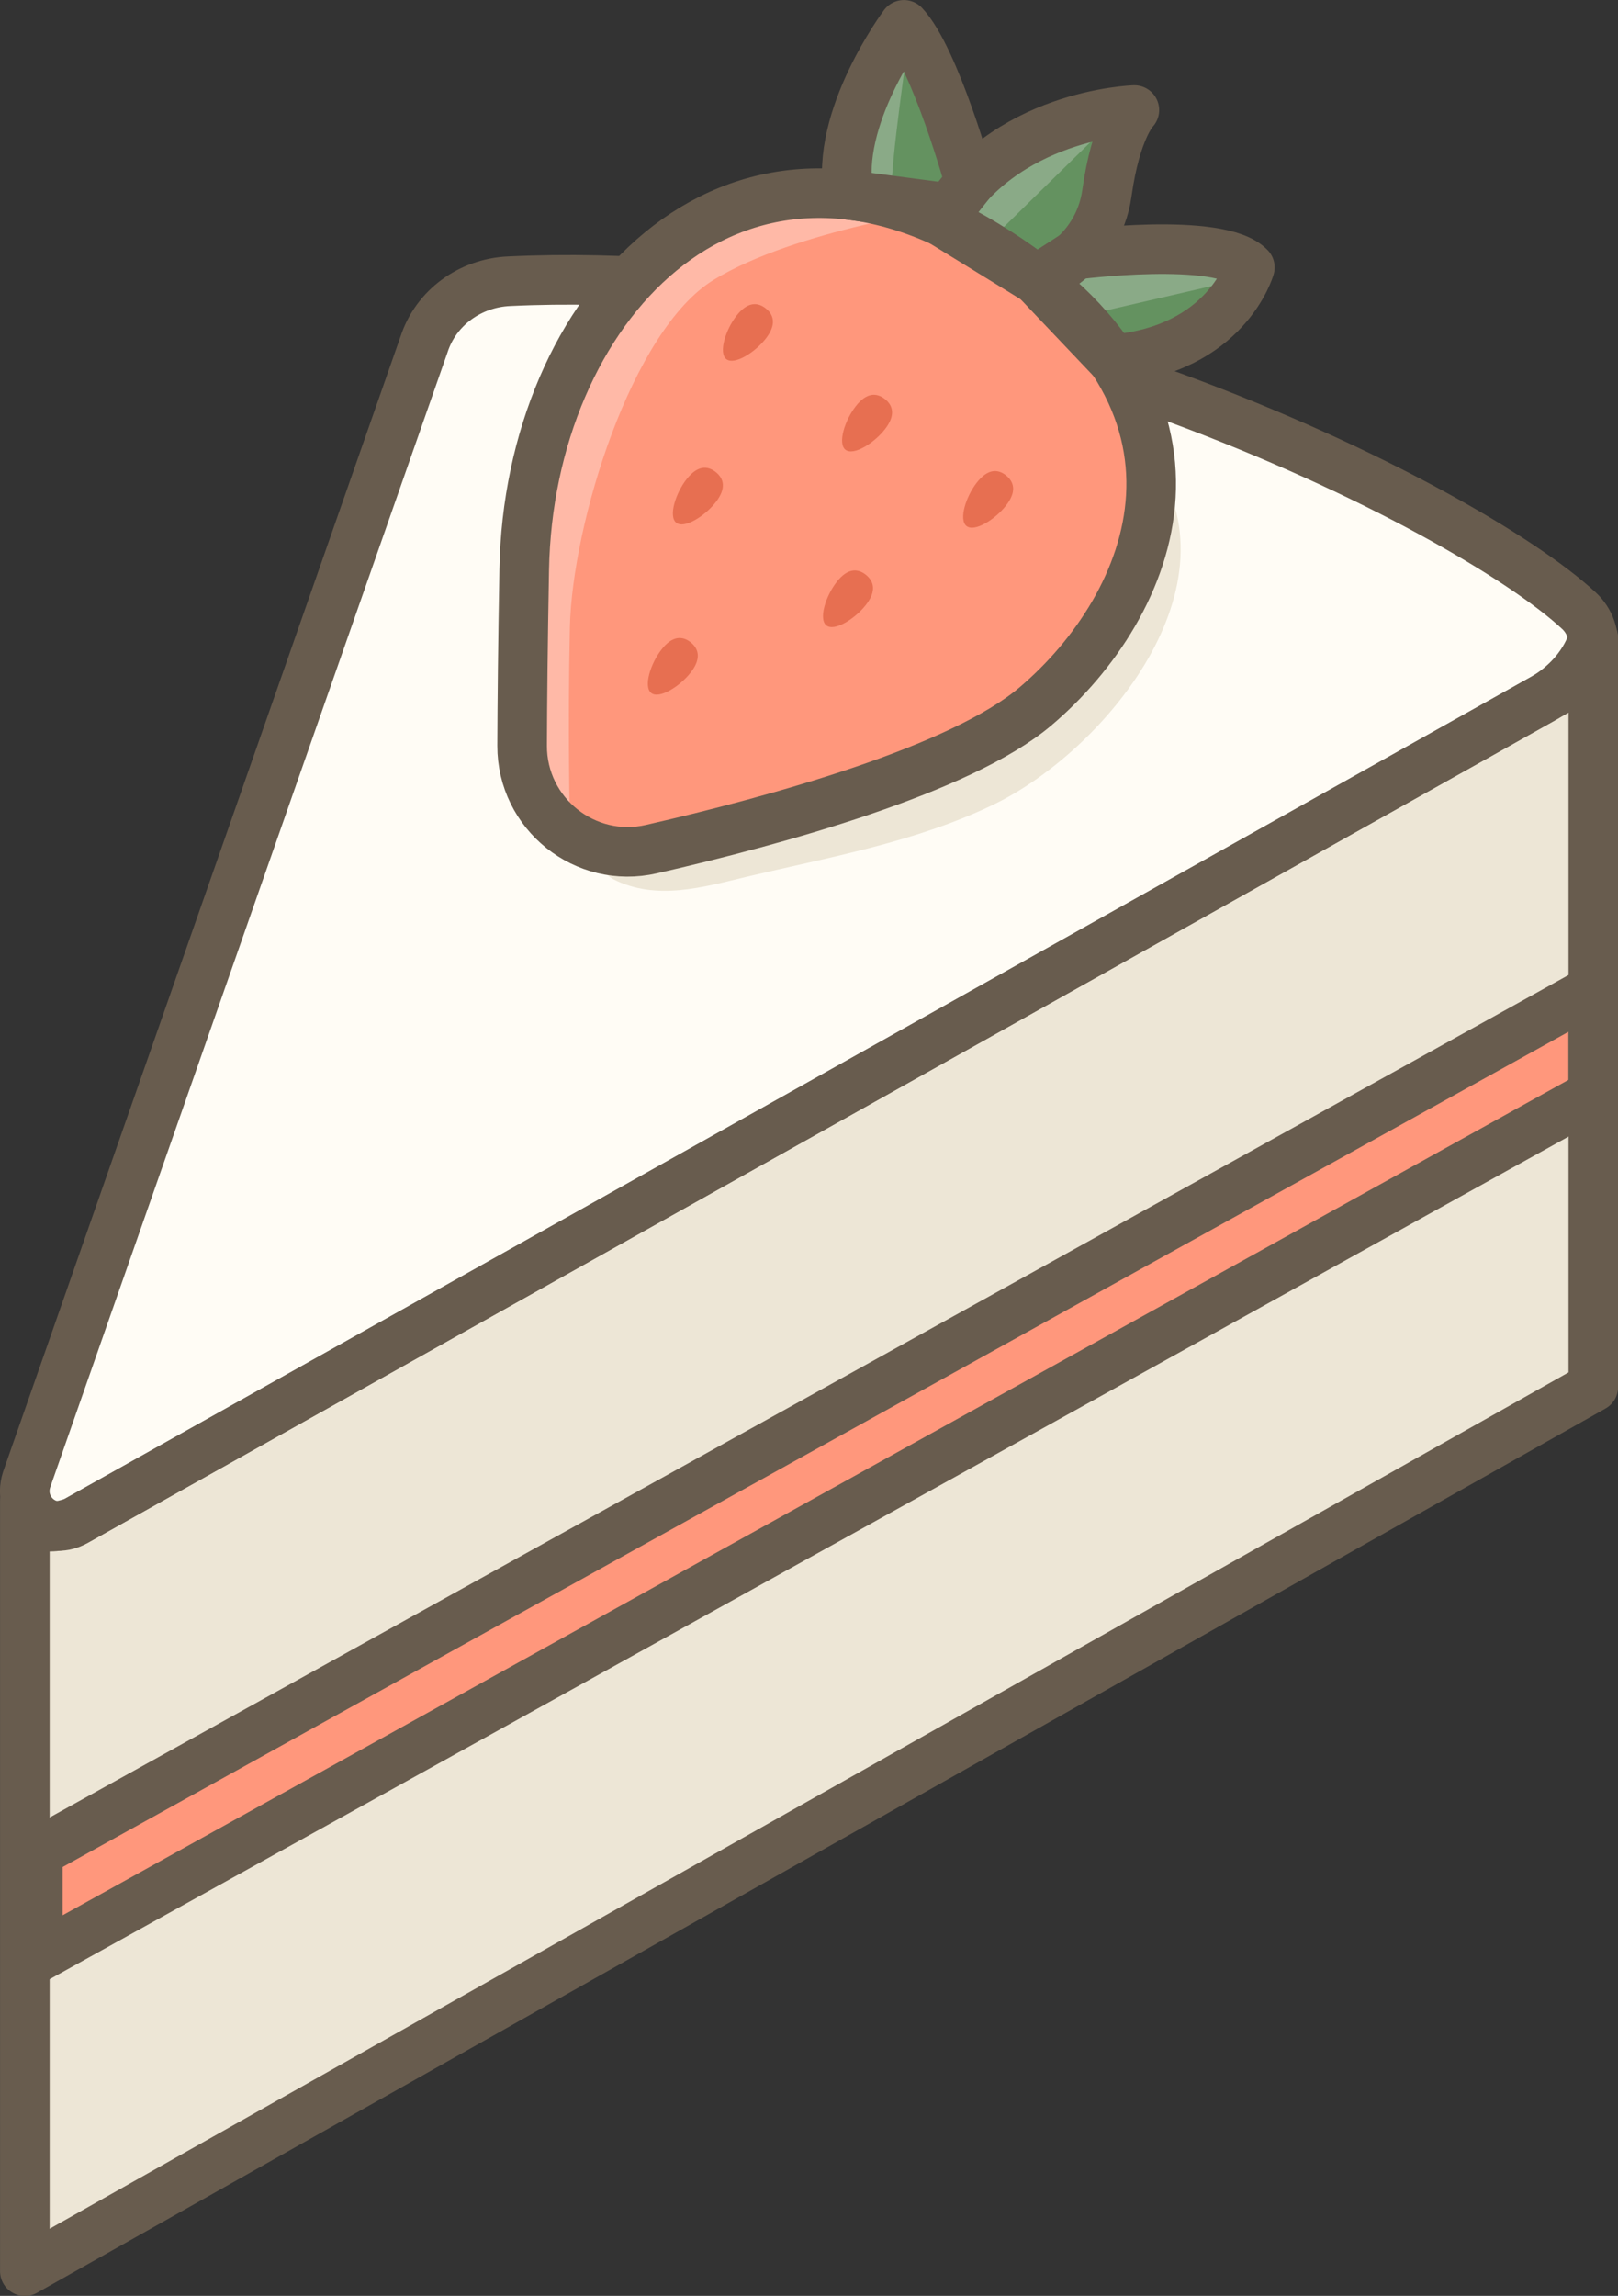 <?xml version="1.0" encoding="utf-8"?>
<!-- Generator: Adobe Illustrator 25.2.3, SVG Export Plug-In . SVG Version: 6.00 Build 0)  -->
<svg version="1.1" id="Layer_1" xmlns="http://www.w3.org/2000/svg" xmlns:xlink="http://www.w3.org/1999/xlink" x="0px" y="0px"
	 viewBox="0 0 92.47 131.19" style="enable-background:new 0 0 92.47 131.19;" xml:space="preserve">
<rect x="0" y="0" width="92.47" height="131.19" fill="#333333" stroke="none"/>
<style type="text/css">
	.st0{fill:#FFFCF5;}
	.st1{fill:#EDE6D6;}
	.st2{fill:#FF977C;}
	.st3{fill:none;stroke:#685C4E;stroke-width:2.835;stroke-linecap:round;stroke-linejoin:round;stroke-miterlimit:10;}
	.st4{fill:#649260;}
	.st5{fill:#E76F51;}
	.st6{fill:#FFB9A7;}
	.st7{fill:#8AAA87;}
</style>
<g>
	<path class="st0" d="M90.23,34.89c-6.46-5.99-34.44-20.08-61.14-18.82c-2.22,0.1-4.18,1.51-4.86,3.62L1.52,84.55
		c-0.56,1.73,1.22,3.27,2.77,2.39l85.44-47.89C91.27,38.19,91.52,36.08,90.23,34.89z"/>
	<path class="st1" d="M2.16,86.75v42.58l88.9-50.09V36.46c0,0-0.45,2.1-2.99,3.53L4.29,86.94C4.29,86.94,4.35,87.21,2.16,86.75z"/>
	<path class="st1" d="M33.22,48.71c-0.17,0.12,1.71,1.47,1.81,1.52c2.47,1.26,5.13,0.47,7.64-0.13c4.77-1.13,9.67-1.98,14.12-4.13
		c6.35-3.07,14.18-12.55,9-19.79C65.8,26.17,33.34,48.62,33.22,48.71z"/>
	<polygon class="st2" points="2.16,111.85 91.06,62.54 91.06,56.55 2.16,105.85 	"/>
	<path class="st3" d="M90.23,34.89c-6.46-5.99-34.44-20.08-61.14-18.82c-2.22,0.1-4.18,1.51-4.86,3.62L1.52,84.55
		c-0.56,1.73,1.22,3.27,2.77,2.39l85.44-47.89C91.27,38.19,91.52,36.08,90.23,34.89z"/>
	<path class="st3" d="M1.42,85.77v44.01l89.64-50.53V36.46c0,0-0.45,2.1-2.99,3.53L4.29,86.94C4.29,86.94,1.42,88.11,1.42,85.77z"/>
	<polygon class="st3" points="2.16,111.85 91.06,62.54 91.06,56.55 2.16,105.85 	"/>
	<path class="st2" d="M29.84,42.61c-0.01,3.89,3.6,6.78,7.39,5.91c7.17-1.64,17.67-4.54,21.94-8.15
		c6.78-5.74,11.77-17.51-2.84-26.38s-26.11,3.69-26.37,18.56C29.88,36.85,29.85,40.13,29.84,42.61z"/>
	<g>
		<path class="st4" d="M59.23,15.99l2.21-1.43c0,0,8.26-1.08,9.99,0.72c0,0-1.33,4.72-7.88,5.26L59.23,15.99z"/>
		<path class="st4" d="M59.23,15.99c0,0,3.51-1.24,4.03-4.95s1.57-4.75,1.57-4.75s-7.58,0.22-11.01,6.37L59.23,15.99z"/>
		<path class="st4" d="M54.29,11.9l1.14-1.44c0,0-1.97-7.13-3.77-9.04c0,0-3.99,5.35-3.15,9.72L54.29,11.9z"/>
	</g>
	<g>
		<g>
			<path class="st5" d="M57.5,28.88c-0.62,0.8-1.8,1.54-2.26,1.18s-0.04-1.69,0.59-2.49s1.2-0.77,1.66-0.41
				C57.95,27.53,58.12,28.08,57.5,28.88z"/>
		</g>
		<g>
			<path class="st5" d="M50.58,24.52c-0.62,0.8-1.8,1.54-2.26,1.18c-0.46-0.36-0.04-1.69,0.59-2.49c0.62-0.8,1.2-0.77,1.66-0.41
				S51.2,23.72,50.58,24.52z"/>
		</g>
		<g>
			<path class="st5" d="M43.77,19.34c-0.62,0.8-1.8,1.54-2.26,1.18c-0.46-0.36-0.04-1.69,0.59-2.49s1.2-0.77,1.66-0.41
				S44.39,18.54,43.77,19.34z"/>
		</g>
		<g>
			<path class="st5" d="M40.91,28.69c-0.62,0.8-1.8,1.54-2.26,1.18s-0.04-1.69,0.59-2.49s1.2-0.77,1.66-0.41
				C41.36,27.33,41.53,27.89,40.91,28.69z"/>
		</g>
		<g>
			<path class="st5" d="M49.49,34.56c-0.62,0.8-1.8,1.54-2.26,1.18c-0.46-0.36-0.04-1.69,0.59-2.49c0.62-0.8,1.2-0.77,1.66-0.41
				C49.94,33.21,50.11,33.76,49.49,34.56z"/>
		</g>
		<g>
			<path class="st5" d="M39.48,38.42c-0.62,0.8-1.8,1.54-2.26,1.18c-0.46-0.36-0.04-1.69,0.59-2.49c0.62-0.8,1.2-0.77,1.66-0.41
				C39.92,37.06,40.1,37.62,39.48,38.42z"/>
		</g>
	</g>
	<path class="st6" d="M32.57,46.9c0,0-0.13-5.16,0-11.06c0.13-5.9,3.52-16.98,8.22-19.85s13.5-4.09,13.5-4.09s-9.84-1.96-12.98-0.76
		S30.64,21.83,29.84,26.73s-0.02,17.29,0.9,18.6S32.57,46.9,32.57,46.9z"/>
	<path class="st7" d="M49.55,10.75c0,0,0.19-7.55,2.36-8.33c0,0-1.04,7.15-0.93,8.33H49.55z"/>
	<path class="st7" d="M55.04,12.72c0,0,3.09-5.48,8.18-5.48l-6.89,6.75L55.04,12.72z"/>
	<path class="st7" d="M60.35,15.99c0,0,8.09-2.22,10.43-1.05v1.05l-9,2.08L60.35,15.99z"/>
	<g>
		<path class="st3" d="M29.84,42.61c-0.01,3.89,3.6,6.78,7.39,5.91c7.17-1.64,17.67-4.54,21.94-8.15
			c6.78-5.74,11.77-17.51-2.84-26.38s-26.11,3.69-26.37,18.56C29.88,36.85,29.85,40.13,29.84,42.61z"/>
		<path class="st3" d="M59.23,15.99c0,0,3.51-1.24,4.03-4.95s1.57-4.75,1.57-4.75s-7.58,0.22-11.01,6.37L59.23,15.99z"/>
		<path class="st3" d="M59.23,15.99l2.21-1.43c0,0,8.26-1.08,9.99,0.72c0,0-1.33,4.72-7.88,5.26L59.23,15.99z"/>
		<path class="st3" d="M54.29,11.9l1.14-1.44c0,0-1.97-7.13-3.77-9.04c0,0-3.99,5.35-3.15,9.72L54.29,11.9z"/>
	</g>
</g>
</svg>
